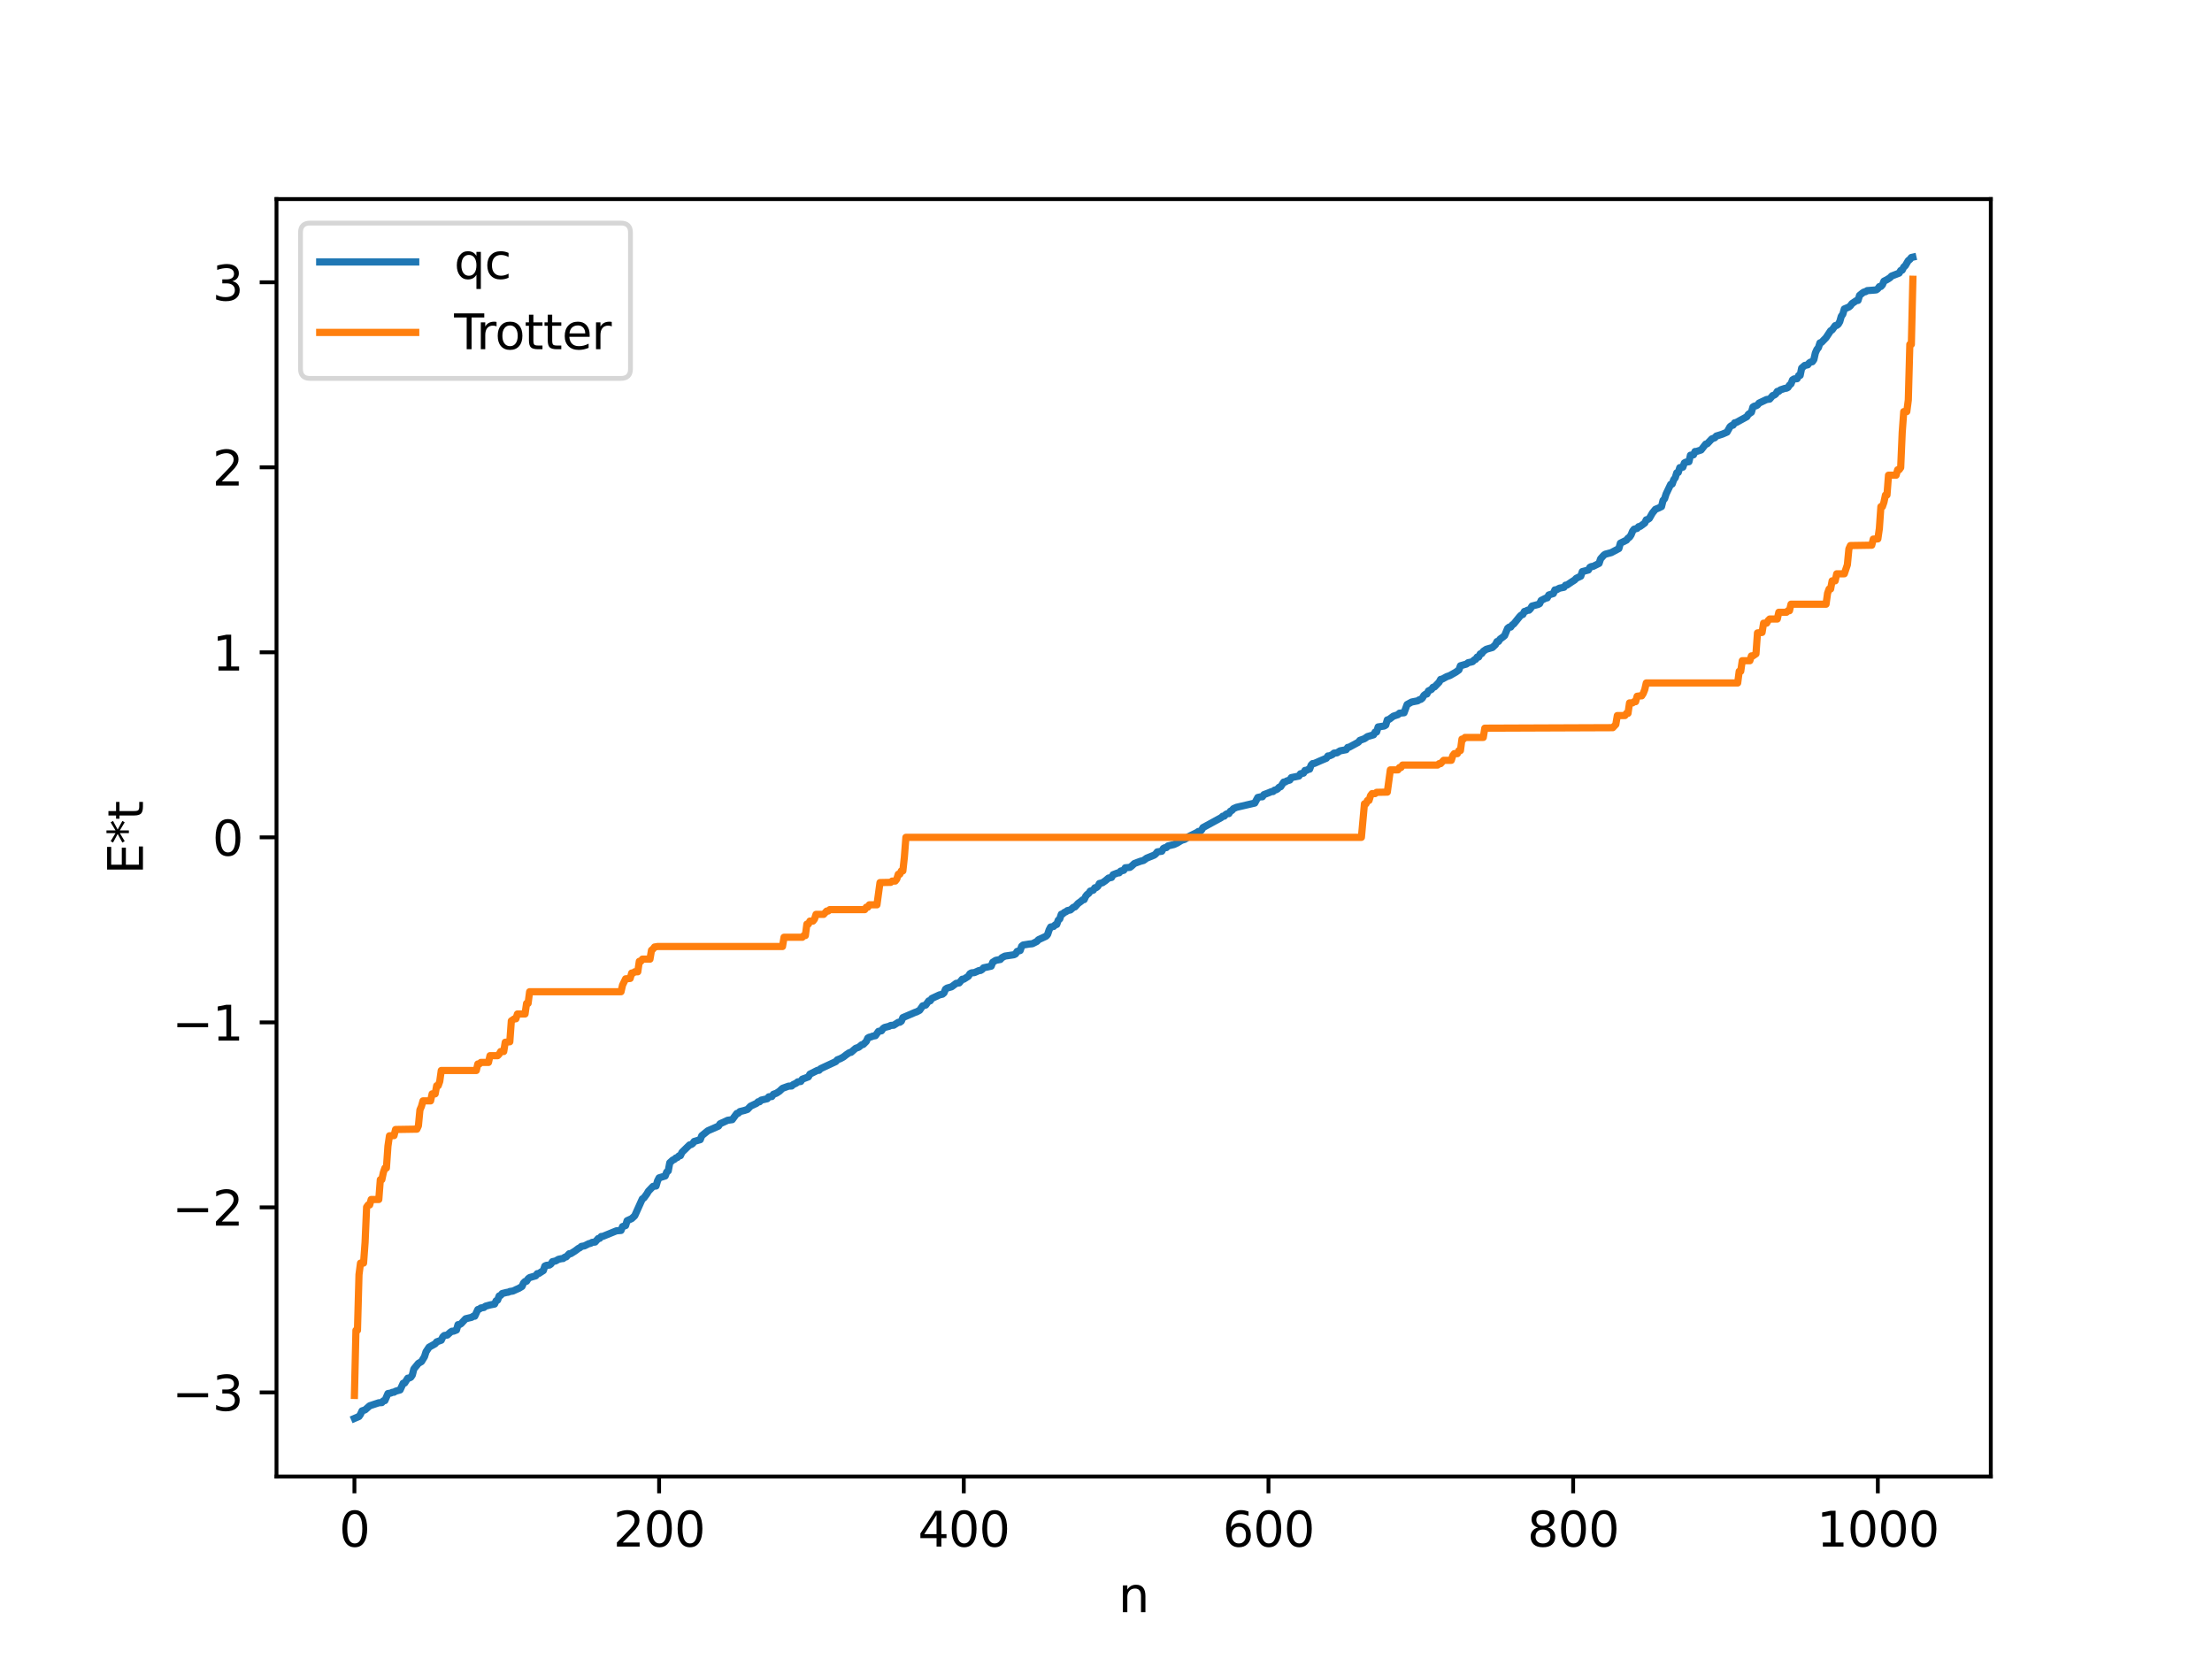 <?xml version="1.0" encoding="utf-8" standalone="no"?>
<!DOCTYPE svg PUBLIC "-//W3C//DTD SVG 1.1//EN"
  "http://www.w3.org/Graphics/SVG/1.1/DTD/svg11.dtd">
<svg xmlns:xlink="http://www.w3.org/1999/xlink" width="460.8pt" height="345.6pt" viewBox="0 0 460.8 345.6" xmlns="http://www.w3.org/2000/svg" version="1.1">
 <defs>
  <style type="text/css">*{stroke-linejoin: round; stroke-linecap: butt}</style>
 </defs>
 <g id="figure_1">
  <g id="patch_1">
   <path d="M 0 345.6 
L 460.8 345.6 
L 460.8 0 
L 0 0 
z
" style="fill: #ffffff"/>
  </g>
  <g id="axes_1">
   <g id="patch_2">
    <path d="M 57.6 307.584 
L 414.72 307.584 
L 414.72 41.472 
L 57.6 41.472 
z
" style="fill: #ffffff"/>
   </g>
   <g id="matplotlib.axis_1">
    <g id="xtick_1">
     <g id="line2d_1">
      <defs>
       <path id="m539424533e" d="M 0 0 
L 0 3.5 
" style="stroke: #000000; stroke-width: 0.8"/>
      </defs>
      <g>
       <use xlink:href="#m539424533e" x="73.833" y="307.584" style="stroke: #000000; stroke-width: 0.8"/>
      </g>
     </g>
     <g id="text_1">
      <!-- 0 -->
      <g transform="translate(70.651 322.182) scale(0.1 -0.1)">
       <defs>
        <path id="DejaVuSans-30" d="M 2034 4250 
Q 1547 4250 1301 3770 
Q 1056 3291 1056 2328 
Q 1056 1369 1301 889 
Q 1547 409 2034 409 
Q 2525 409 2770 889 
Q 3016 1369 3016 2328 
Q 3016 3291 2770 3770 
Q 2525 4250 2034 4250 
z
M 2034 4750 
Q 2819 4750 3233 4129 
Q 3647 3509 3647 2328 
Q 3647 1150 3233 529 
Q 2819 -91 2034 -91 
Q 1250 -91 836 529 
Q 422 1150 422 2328 
Q 422 3509 836 4129 
Q 1250 4750 2034 4750 
z
" transform="scale(0.016)"/>
       </defs>
       <use xlink:href="#DejaVuSans-30"/>
      </g>
     </g>
    </g>
    <g id="xtick_2">
     <g id="line2d_2">
      <g>
       <use xlink:href="#m539424533e" x="137.304" y="307.584" style="stroke: #000000; stroke-width: 0.8"/>
      </g>
     </g>
     <g id="text_2">
      <!-- 200 -->
      <g transform="translate(127.76 322.182) scale(0.1 -0.1)">
       <defs>
        <path id="DejaVuSans-32" d="M 1228 531 
L 3431 531 
L 3431 0 
L 469 0 
L 469 531 
Q 828 903 1448 1529 
Q 2069 2156 2228 2338 
Q 2531 2678 2651 2914 
Q 2772 3150 2772 3378 
Q 2772 3750 2511 3984 
Q 2250 4219 1831 4219 
Q 1534 4219 1204 4116 
Q 875 4013 500 3803 
L 500 4441 
Q 881 4594 1212 4672 
Q 1544 4750 1819 4750 
Q 2544 4750 2975 4387 
Q 3406 4025 3406 3419 
Q 3406 3131 3298 2873 
Q 3191 2616 2906 2266 
Q 2828 2175 2409 1742 
Q 1991 1309 1228 531 
z
" transform="scale(0.016)"/>
       </defs>
       <use xlink:href="#DejaVuSans-32"/>
       <use xlink:href="#DejaVuSans-30" x="63.623"/>
       <use xlink:href="#DejaVuSans-30" x="127.246"/>
      </g>
     </g>
    </g>
    <g id="xtick_3">
     <g id="line2d_3">
      <g>
       <use xlink:href="#m539424533e" x="200.775" y="307.584" style="stroke: #000000; stroke-width: 0.8"/>
      </g>
     </g>
     <g id="text_3">
      <!-- 400 -->
      <g transform="translate(191.231 322.182) scale(0.1 -0.1)">
       <defs>
        <path id="DejaVuSans-34" d="M 2419 4116 
L 825 1625 
L 2419 1625 
L 2419 4116 
z
M 2253 4666 
L 3047 4666 
L 3047 1625 
L 3713 1625 
L 3713 1100 
L 3047 1100 
L 3047 0 
L 2419 0 
L 2419 1100 
L 313 1100 
L 313 1709 
L 2253 4666 
z
" transform="scale(0.016)"/>
       </defs>
       <use xlink:href="#DejaVuSans-34"/>
       <use xlink:href="#DejaVuSans-30" x="63.623"/>
       <use xlink:href="#DejaVuSans-30" x="127.246"/>
      </g>
     </g>
    </g>
    <g id="xtick_4">
     <g id="line2d_4">
      <g>
       <use xlink:href="#m539424533e" x="264.246" y="307.584" style="stroke: #000000; stroke-width: 0.8"/>
      </g>
     </g>
     <g id="text_4">
      <!-- 600 -->
      <g transform="translate(254.702 322.182) scale(0.1 -0.1)">
       <defs>
        <path id="DejaVuSans-36" d="M 2113 2584 
Q 1688 2584 1439 2293 
Q 1191 2003 1191 1497 
Q 1191 994 1439 701 
Q 1688 409 2113 409 
Q 2538 409 2786 701 
Q 3034 994 3034 1497 
Q 3034 2003 2786 2293 
Q 2538 2584 2113 2584 
z
M 3366 4563 
L 3366 3988 
Q 3128 4100 2886 4159 
Q 2644 4219 2406 4219 
Q 1781 4219 1451 3797 
Q 1122 3375 1075 2522 
Q 1259 2794 1537 2939 
Q 1816 3084 2150 3084 
Q 2853 3084 3261 2657 
Q 3669 2231 3669 1497 
Q 3669 778 3244 343 
Q 2819 -91 2113 -91 
Q 1303 -91 875 529 
Q 447 1150 447 2328 
Q 447 3434 972 4092 
Q 1497 4750 2381 4750 
Q 2619 4750 2861 4703 
Q 3103 4656 3366 4563 
z
" transform="scale(0.016)"/>
       </defs>
       <use xlink:href="#DejaVuSans-36"/>
       <use xlink:href="#DejaVuSans-30" x="63.623"/>
       <use xlink:href="#DejaVuSans-30" x="127.246"/>
      </g>
     </g>
    </g>
    <g id="xtick_5">
     <g id="line2d_5">
      <g>
       <use xlink:href="#m539424533e" x="327.717" y="307.584" style="stroke: #000000; stroke-width: 0.8"/>
      </g>
     </g>
     <g id="text_5">
      <!-- 800 -->
      <g transform="translate(318.173 322.182) scale(0.1 -0.1)">
       <defs>
        <path id="DejaVuSans-38" d="M 2034 2216 
Q 1584 2216 1326 1975 
Q 1069 1734 1069 1313 
Q 1069 891 1326 650 
Q 1584 409 2034 409 
Q 2484 409 2743 651 
Q 3003 894 3003 1313 
Q 3003 1734 2745 1975 
Q 2488 2216 2034 2216 
z
M 1403 2484 
Q 997 2584 770 2862 
Q 544 3141 544 3541 
Q 544 4100 942 4425 
Q 1341 4750 2034 4750 
Q 2731 4750 3128 4425 
Q 3525 4100 3525 3541 
Q 3525 3141 3298 2862 
Q 3072 2584 2669 2484 
Q 3125 2378 3379 2068 
Q 3634 1759 3634 1313 
Q 3634 634 3220 271 
Q 2806 -91 2034 -91 
Q 1263 -91 848 271 
Q 434 634 434 1313 
Q 434 1759 690 2068 
Q 947 2378 1403 2484 
z
M 1172 3481 
Q 1172 3119 1398 2916 
Q 1625 2713 2034 2713 
Q 2441 2713 2670 2916 
Q 2900 3119 2900 3481 
Q 2900 3844 2670 4047 
Q 2441 4250 2034 4250 
Q 1625 4250 1398 4047 
Q 1172 3844 1172 3481 
z
" transform="scale(0.016)"/>
       </defs>
       <use xlink:href="#DejaVuSans-38"/>
       <use xlink:href="#DejaVuSans-30" x="63.623"/>
       <use xlink:href="#DejaVuSans-30" x="127.246"/>
      </g>
     </g>
    </g>
    <g id="xtick_6">
     <g id="line2d_6">
      <g>
       <use xlink:href="#m539424533e" x="391.188" y="307.584" style="stroke: #000000; stroke-width: 0.8"/>
      </g>
     </g>
     <g id="text_6">
      <!-- 1000 -->
      <g transform="translate(378.463 322.182) scale(0.1 -0.1)">
       <defs>
        <path id="DejaVuSans-31" d="M 794 531 
L 1825 531 
L 1825 4091 
L 703 3866 
L 703 4441 
L 1819 4666 
L 2450 4666 
L 2450 531 
L 3481 531 
L 3481 0 
L 794 0 
L 794 531 
z
" transform="scale(0.016)"/>
       </defs>
       <use xlink:href="#DejaVuSans-31"/>
       <use xlink:href="#DejaVuSans-30" x="63.623"/>
       <use xlink:href="#DejaVuSans-30" x="127.246"/>
       <use xlink:href="#DejaVuSans-30" x="190.869"/>
      </g>
     </g>
    </g>
    <g id="text_7">
     <!-- n -->
     <g transform="translate(232.991 335.861) scale(0.1 -0.1)">
      <defs>
       <path id="DejaVuSans-6e" d="M 3513 2113 
L 3513 0 
L 2938 0 
L 2938 2094 
Q 2938 2591 2744 2837 
Q 2550 3084 2163 3084 
Q 1697 3084 1428 2787 
Q 1159 2491 1159 1978 
L 1159 0 
L 581 0 
L 581 3500 
L 1159 3500 
L 1159 2956 
Q 1366 3272 1645 3428 
Q 1925 3584 2291 3584 
Q 2894 3584 3203 3211 
Q 3513 2838 3513 2113 
z
" transform="scale(0.016)"/>
      </defs>
      <use xlink:href="#DejaVuSans-6e"/>
     </g>
    </g>
   </g>
   <g id="matplotlib.axis_2">
    <g id="ytick_1">
     <g id="line2d_7">
      <defs>
       <path id="mdc0d5a551a" d="M 0 0 
L -3.5 0 
" style="stroke: #000000; stroke-width: 0.8"/>
      </defs>
      <g>
       <use xlink:href="#mdc0d5a551a" x="57.6" y="290.065" style="stroke: #000000; stroke-width: 0.8"/>
      </g>
     </g>
     <g id="text_8">
      <!-- −3 -->
      <g transform="translate(35.858 293.865) scale(0.1 -0.1)">
       <defs>
        <path id="DejaVuSans-2212" d="M 678 2272 
L 4684 2272 
L 4684 1741 
L 678 1741 
L 678 2272 
z
" transform="scale(0.016)"/>
        <path id="DejaVuSans-33" d="M 2597 2516 
Q 3050 2419 3304 2112 
Q 3559 1806 3559 1356 
Q 3559 666 3084 287 
Q 2609 -91 1734 -91 
Q 1441 -91 1130 -33 
Q 819 25 488 141 
L 488 750 
Q 750 597 1062 519 
Q 1375 441 1716 441 
Q 2309 441 2620 675 
Q 2931 909 2931 1356 
Q 2931 1769 2642 2001 
Q 2353 2234 1838 2234 
L 1294 2234 
L 1294 2753 
L 1863 2753 
Q 2328 2753 2575 2939 
Q 2822 3125 2822 3475 
Q 2822 3834 2567 4026 
Q 2313 4219 1838 4219 
Q 1578 4219 1281 4162 
Q 984 4106 628 3988 
L 628 4550 
Q 988 4650 1302 4700 
Q 1616 4750 1894 4750 
Q 2613 4750 3031 4423 
Q 3450 4097 3450 3541 
Q 3450 3153 3228 2886 
Q 3006 2619 2597 2516 
z
" transform="scale(0.016)"/>
       </defs>
       <use xlink:href="#DejaVuSans-2212"/>
       <use xlink:href="#DejaVuSans-33" x="83.789"/>
      </g>
     </g>
    </g>
    <g id="ytick_2">
     <g id="line2d_8">
      <g>
       <use xlink:href="#mdc0d5a551a" x="57.6" y="251.522" style="stroke: #000000; stroke-width: 0.8"/>
      </g>
     </g>
     <g id="text_9">
      <!-- −2 -->
      <g transform="translate(35.858 255.321) scale(0.1 -0.1)">
       <use xlink:href="#DejaVuSans-2212"/>
       <use xlink:href="#DejaVuSans-32" x="83.789"/>
      </g>
     </g>
    </g>
    <g id="ytick_3">
     <g id="line2d_9">
      <g>
       <use xlink:href="#mdc0d5a551a" x="57.6" y="212.978" style="stroke: #000000; stroke-width: 0.8"/>
      </g>
     </g>
     <g id="text_10">
      <!-- −1 -->
      <g transform="translate(35.858 216.777) scale(0.1 -0.1)">
       <use xlink:href="#DejaVuSans-2212"/>
       <use xlink:href="#DejaVuSans-31" x="83.789"/>
      </g>
     </g>
    </g>
    <g id="ytick_4">
     <g id="line2d_10">
      <g>
       <use xlink:href="#mdc0d5a551a" x="57.6" y="174.434" style="stroke: #000000; stroke-width: 0.8"/>
      </g>
     </g>
     <g id="text_11">
      <!-- 0 -->
      <g transform="translate(44.237 178.233) scale(0.1 -0.1)">
       <use xlink:href="#DejaVuSans-30"/>
      </g>
     </g>
    </g>
    <g id="ytick_5">
     <g id="line2d_11">
      <g>
       <use xlink:href="#mdc0d5a551a" x="57.6" y="135.891" style="stroke: #000000; stroke-width: 0.8"/>
      </g>
     </g>
     <g id="text_12">
      <!-- 1 -->
      <g transform="translate(44.237 139.69) scale(0.1 -0.1)">
       <use xlink:href="#DejaVuSans-31"/>
      </g>
     </g>
    </g>
    <g id="ytick_6">
     <g id="line2d_12">
      <g>
       <use xlink:href="#mdc0d5a551a" x="57.6" y="97.347" style="stroke: #000000; stroke-width: 0.8"/>
      </g>
     </g>
     <g id="text_13">
      <!-- 2 -->
      <g transform="translate(44.237 101.146) scale(0.1 -0.1)">
       <use xlink:href="#DejaVuSans-32"/>
      </g>
     </g>
    </g>
    <g id="ytick_7">
     <g id="line2d_13">
      <g>
       <use xlink:href="#mdc0d5a551a" x="57.6" y="58.803" style="stroke: #000000; stroke-width: 0.8"/>
      </g>
     </g>
     <g id="text_14">
      <!-- 3 -->
      <g transform="translate(44.237 62.602) scale(0.1 -0.1)">
       <use xlink:href="#DejaVuSans-33"/>
      </g>
     </g>
    </g>
    <g id="text_15">
     <!-- E*t -->
     <g transform="translate(29.778 182.148) rotate(-90) scale(0.1 -0.1)">
      <defs>
       <path id="DejaVuSans-45" d="M 628 4666 
L 3578 4666 
L 3578 4134 
L 1259 4134 
L 1259 2753 
L 3481 2753 
L 3481 2222 
L 1259 2222 
L 1259 531 
L 3634 531 
L 3634 0 
L 628 0 
L 628 4666 
z
" transform="scale(0.016)"/>
       <path id="DejaVuSans-2a" d="M 3009 3897 
L 1888 3291 
L 3009 2681 
L 2828 2375 
L 1778 3009 
L 1778 1831 
L 1422 1831 
L 1422 3009 
L 372 2375 
L 191 2681 
L 1313 3291 
L 191 3897 
L 372 4206 
L 1422 3572 
L 1422 4750 
L 1778 4750 
L 1778 3572 
L 2828 4206 
L 3009 3897 
z
" transform="scale(0.016)"/>
       <path id="DejaVuSans-74" d="M 1172 4494 
L 1172 3500 
L 2356 3500 
L 2356 3053 
L 1172 3053 
L 1172 1153 
Q 1172 725 1289 603 
Q 1406 481 1766 481 
L 2356 481 
L 2356 0 
L 1766 0 
Q 1100 0 847 248 
Q 594 497 594 1153 
L 594 3053 
L 172 3053 
L 172 3500 
L 594 3500 
L 594 4494 
L 1172 4494 
z
" transform="scale(0.016)"/>
      </defs>
      <use xlink:href="#DejaVuSans-45"/>
      <use xlink:href="#DejaVuSans-2a" x="63.184"/>
      <use xlink:href="#DejaVuSans-74" x="113.184"/>
     </g>
    </g>
   </g>
   <g id="line2d_14">
    <path d="M 73.833 295.488 
L 74.785 295.078 
L 75.102 294.617 
L 75.42 293.913 
L 76.054 293.701 
L 77.006 292.854 
L 78.91 292.224 
L 79.545 292.186 
L 79.862 291.826 
L 80.18 291.772 
L 80.815 290.306 
L 81.449 290.192 
L 81.767 290.031 
L 82.084 290.02 
L 82.401 289.817 
L 83.353 289.544 
L 83.988 288.154 
L 84.305 288.11 
L 84.94 287.104 
L 85.258 287.069 
L 85.575 286.905 
L 85.892 286.45 
L 86.21 285.183 
L 87.162 284.013 
L 87.796 283.646 
L 88.431 282.611 
L 88.748 281.602 
L 89.383 280.645 
L 90.653 279.933 
L 90.97 279.535 
L 91.922 279.191 
L 92.239 278.505 
L 92.557 278.211 
L 93.191 278.11 
L 93.826 277.525 
L 94.143 277.322 
L 94.461 277.315 
L 95.096 277.064 
L 95.413 275.95 
L 95.73 275.935 
L 96.048 275.749 
L 97 274.723 
L 98.269 274.418 
L 98.586 274.194 
L 98.904 274.186 
L 99.539 272.802 
L 99.856 272.711 
L 100.173 272.477 
L 100.808 272.374 
L 101.125 272.104 
L 102.077 271.844 
L 103.029 271.659 
L 103.347 270.982 
L 103.664 270.831 
L 103.981 269.971 
L 104.299 269.848 
L 104.616 269.463 
L 105.568 269.229 
L 105.886 269.191 
L 106.203 269.04 
L 106.838 268.947 
L 107.472 268.653 
L 108.107 268.376 
L 108.742 267.99 
L 109.059 267.27 
L 109.377 266.956 
L 109.694 266.904 
L 110.011 266.402 
L 110.329 266.145 
L 111.598 265.774 
L 111.915 265.324 
L 112.233 265.296 
L 112.867 264.885 
L 113.185 264.689 
L 113.502 263.741 
L 113.82 263.597 
L 114.454 263.534 
L 114.772 263.318 
L 115.089 262.825 
L 115.724 262.689 
L 116.358 262.335 
L 116.993 262.197 
L 117.31 262.174 
L 117.628 261.907 
L 117.945 261.833 
L 118.58 261.174 
L 118.897 261.165 
L 119.849 260.567 
L 120.484 260.08 
L 120.801 259.93 
L 121.119 259.647 
L 121.753 259.537 
L 122.705 259.064 
L 123.023 259.018 
L 123.34 258.813 
L 123.975 258.738 
L 124.61 258.015 
L 124.927 257.974 
L 125.244 257.583 
L 125.562 257.567 
L 128.418 256.401 
L 129.37 256.322 
L 129.687 255.517 
L 130.322 255.312 
L 130.639 254.294 
L 131.591 253.86 
L 132.226 253.27 
L 133.496 250.438 
L 133.813 249.746 
L 134.13 249.566 
L 134.765 248.691 
L 135.082 248.149 
L 136.034 247.146 
L 136.669 247.065 
L 136.986 245.981 
L 137.304 245.366 
L 138.573 244.978 
L 138.891 244.151 
L 139.208 243.923 
L 139.525 242.227 
L 140.16 241.647 
L 140.477 241.535 
L 140.795 241.222 
L 141.112 241.128 
L 141.429 240.799 
L 141.747 240.74 
L 142.064 240.051 
L 143.651 238.504 
L 143.968 238.439 
L 144.286 238.238 
L 144.603 237.788 
L 145.872 237.413 
L 146.19 236.59 
L 147.459 235.562 
L 149.681 234.589 
L 149.998 234.105 
L 151.585 233.375 
L 152.537 233.244 
L 153.489 231.956 
L 153.806 231.901 
L 154.124 231.563 
L 155.076 231.328 
L 155.71 231.114 
L 156.345 230.44 
L 157.615 229.84 
L 157.932 229.519 
L 158.249 229.514 
L 158.567 229.179 
L 159.836 228.886 
L 160.153 228.485 
L 160.788 228.429 
L 161.105 227.968 
L 161.74 227.734 
L 162.375 227.317 
L 163.01 226.721 
L 164.279 226.263 
L 164.914 226.233 
L 165.231 225.94 
L 165.866 225.641 
L 166.183 225.372 
L 166.818 225.287 
L 167.135 224.814 
L 168.405 224.33 
L 168.722 223.759 
L 170.309 222.964 
L 170.626 222.961 
L 170.943 222.624 
L 174.117 221.146 
L 174.434 220.776 
L 175.069 220.534 
L 175.704 220.183 
L 176.339 219.687 
L 176.973 219.266 
L 177.291 219.22 
L 178.243 218.386 
L 178.877 218.163 
L 179.512 217.645 
L 179.829 217.576 
L 180.464 216.949 
L 180.781 216.245 
L 181.099 216.063 
L 181.416 216.022 
L 181.734 215.864 
L 182.368 215.75 
L 183.003 214.855 
L 183.638 214.73 
L 183.955 214.26 
L 184.272 214.041 
L 185.224 213.796 
L 185.542 213.618 
L 186.177 213.571 
L 187.129 212.968 
L 187.446 212.954 
L 187.763 212.734 
L 188.081 211.986 
L 190.62 210.897 
L 190.937 210.796 
L 191.572 210.46 
L 192.206 209.546 
L 192.841 209.373 
L 193.476 208.501 
L 193.793 208.486 
L 194.11 208.002 
L 195.697 207.259 
L 196.332 207.106 
L 196.649 206.837 
L 196.967 206.065 
L 197.284 205.844 
L 198.236 205.567 
L 199.188 204.85 
L 199.823 204.757 
L 200.458 203.99 
L 200.775 203.979 
L 201.727 203.378 
L 202.044 202.854 
L 202.362 202.669 
L 202.996 202.607 
L 203.948 202.183 
L 204.266 202.163 
L 204.583 201.973 
L 204.9 201.61 
L 205.853 201.41 
L 206.487 201.268 
L 206.805 200.459 
L 207.439 200.054 
L 208.391 199.876 
L 208.709 199.505 
L 209.343 199.171 
L 210.93 198.936 
L 211.248 198.881 
L 211.565 198.712 
L 211.882 198.192 
L 212.517 198.014 
L 212.834 197.105 
L 213.152 196.863 
L 214.421 196.657 
L 215.056 196.598 
L 216.008 196.118 
L 216.325 195.765 
L 217.912 195.03 
L 218.229 194.686 
L 218.547 193.723 
L 218.864 193.116 
L 219.499 192.99 
L 219.816 192.658 
L 220.134 192.581 
L 220.451 191.695 
L 220.768 191.427 
L 221.086 190.454 
L 221.403 190.368 
L 221.72 190.067 
L 222.038 189.949 
L 222.355 189.695 
L 222.99 189.558 
L 223.624 189.001 
L 223.942 188.918 
L 224.577 188.211 
L 225.211 187.748 
L 225.529 187.463 
L 225.846 187.405 
L 226.163 186.722 
L 226.481 186.328 
L 226.798 186.117 
L 227.115 185.63 
L 227.75 185.434 
L 228.067 184.946 
L 228.385 184.897 
L 228.702 184.645 
L 229.02 184.051 
L 229.654 183.898 
L 230.289 183.459 
L 230.924 182.919 
L 231.558 182.787 
L 231.876 182.216 
L 232.828 181.851 
L 233.145 181.825 
L 233.462 181.456 
L 234.097 181.298 
L 234.415 180.777 
L 235.367 180.69 
L 235.684 180.466 
L 236.319 179.878 
L 237.588 179.41 
L 238.223 179.246 
L 238.858 178.779 
L 240.444 178.132 
L 240.762 177.88 
L 241.079 177.467 
L 242.031 177.325 
L 242.348 176.751 
L 242.666 176.583 
L 242.983 176.568 
L 243.3 176.225 
L 244.57 175.921 
L 245.205 175.629 
L 245.839 175.238 
L 246.157 175.05 
L 246.791 174.856 
L 247.743 174.218 
L 249.33 173.433 
L 249.648 173.206 
L 249.965 173.188 
L 250.282 172.953 
L 250.6 172.401 
L 254.408 170.323 
L 254.725 170.028 
L 255.043 170.017 
L 255.36 169.653 
L 255.677 169.497 
L 255.995 169.489 
L 256.312 168.99 
L 256.629 168.838 
L 256.947 168.463 
L 257.581 168.179 
L 261.39 167.295 
L 262.024 166.122 
L 262.659 165.987 
L 262.977 165.984 
L 263.294 165.536 
L 264.246 165.173 
L 264.881 164.906 
L 265.198 164.891 
L 265.515 164.597 
L 265.833 164.524 
L 266.15 164.336 
L 266.467 163.995 
L 266.785 163.887 
L 267.42 162.919 
L 267.737 162.896 
L 268.054 162.686 
L 268.689 162.498 
L 269.006 161.989 
L 270.593 161.666 
L 270.91 161.192 
L 271.545 161.056 
L 271.862 160.489 
L 272.18 160.485 
L 272.497 160.286 
L 272.815 160.232 
L 273.132 159.38 
L 273.449 159.068 
L 273.767 159.05 
L 275.036 158.489 
L 275.671 158.221 
L 276.305 157.957 
L 276.623 157.486 
L 276.94 157.467 
L 277.575 157.187 
L 277.892 156.891 
L 278.527 156.823 
L 279.162 156.416 
L 280.431 156.176 
L 280.748 155.704 
L 281.066 155.653 
L 282.97 154.619 
L 283.287 154.23 
L 284.239 153.884 
L 284.874 153.443 
L 286.143 153.072 
L 286.461 152.505 
L 286.778 152.481 
L 287.096 151.43 
L 288.365 151.242 
L 288.682 151.039 
L 289 149.962 
L 289.317 149.894 
L 290.269 149.192 
L 291.221 148.878 
L 291.539 148.569 
L 292.491 148.482 
L 293.125 146.763 
L 294.077 146.243 
L 295.347 145.993 
L 295.664 145.763 
L 295.981 145.689 
L 296.299 145.431 
L 296.616 144.877 
L 296.934 144.629 
L 297.251 144.568 
L 297.568 143.928 
L 298.203 143.614 
L 298.52 143.172 
L 298.838 143.095 
L 299.79 142.115 
L 300.107 141.53 
L 300.424 141.477 
L 301.377 140.959 
L 302.011 140.737 
L 303.281 140.017 
L 303.915 139.563 
L 304.233 138.695 
L 305.502 138.331 
L 305.82 138.057 
L 306.454 137.919 
L 306.772 137.828 
L 307.089 137.483 
L 307.406 137.357 
L 307.724 136.873 
L 308.041 136.865 
L 308.358 136.213 
L 308.676 136.152 
L 308.993 135.686 
L 309.628 135.255 
L 310.897 134.889 
L 311.532 134.291 
L 311.849 133.65 
L 312.167 133.629 
L 312.484 133.14 
L 313.119 132.676 
L 313.436 132.414 
L 314.071 130.886 
L 314.388 130.638 
L 314.705 130.634 
L 315.023 130.188 
L 315.34 129.978 
L 316.61 128.408 
L 316.927 128.112 
L 317.244 128.003 
L 317.562 127.376 
L 317.879 127.311 
L 318.196 127.117 
L 318.514 127.115 
L 318.831 126.791 
L 319.148 126.255 
L 320.418 125.919 
L 320.735 125.749 
L 321.053 125.081 
L 322.005 124.605 
L 322.322 124.544 
L 322.639 123.944 
L 323.591 123.65 
L 323.909 122.885 
L 324.226 122.873 
L 324.861 122.531 
L 325.813 122.338 
L 326.13 121.899 
L 326.448 121.87 
L 327.4 121.225 
L 328.034 120.821 
L 328.352 120.475 
L 329.304 120.028 
L 329.621 119.075 
L 330.891 118.743 
L 331.208 118.176 
L 331.525 118.015 
L 331.843 118.001 
L 333.112 117.369 
L 333.429 116.416 
L 334.064 115.704 
L 334.381 115.457 
L 335.651 115.122 
L 337.238 114.276 
L 337.555 113.156 
L 338.824 112.521 
L 339.142 112.106 
L 339.459 111.908 
L 339.777 111.43 
L 340.094 110.653 
L 340.411 110.241 
L 341.046 110.07 
L 341.363 109.709 
L 341.681 109.653 
L 342.633 108.956 
L 342.95 108.284 
L 343.267 108.212 
L 343.585 107.996 
L 344.22 106.882 
L 344.854 106.099 
L 345.489 105.843 
L 346.124 105.532 
L 346.441 104.252 
L 346.758 103.907 
L 347.076 102.908 
L 348.028 100.907 
L 348.345 100.835 
L 348.662 99.929 
L 348.98 99.528 
L 349.297 98.498 
L 349.615 98.412 
L 349.932 97.414 
L 350.567 97.32 
L 350.884 96.436 
L 351.201 96.269 
L 351.836 96.181 
L 352.153 94.829 
L 352.788 94.746 
L 353.105 94.055 
L 353.423 94.043 
L 354.375 93.73 
L 355.327 92.514 
L 355.644 92.443 
L 356.596 91.435 
L 357.231 91.191 
L 357.548 90.83 
L 358.183 90.639 
L 358.818 90.432 
L 359.77 90.02 
L 360.405 88.879 
L 360.722 88.646 
L 361.039 88.565 
L 361.357 88.076 
L 361.674 88.026 
L 363.896 86.808 
L 364.213 86.311 
L 364.848 85.877 
L 365.165 84.797 
L 365.482 84.595 
L 365.8 84.544 
L 366.117 84.369 
L 366.434 83.974 
L 368.021 83.224 
L 368.656 83.14 
L 369.291 82.402 
L 369.608 82.307 
L 369.925 82.07 
L 370.243 81.537 
L 370.56 81.522 
L 370.877 81.224 
L 371.829 80.905 
L 372.147 80.876 
L 372.464 80.705 
L 372.781 80.223 
L 373.099 79.963 
L 373.416 79.141 
L 373.734 78.939 
L 374.368 78.891 
L 374.686 78.229 
L 375.003 78.203 
L 375.32 76.682 
L 375.955 76.129 
L 376.59 75.997 
L 376.907 75.586 
L 377.224 75.405 
L 377.542 75.358 
L 377.859 74.907 
L 378.177 73.511 
L 378.494 72.808 
L 378.811 72.419 
L 379.129 71.428 
L 379.446 71.329 
L 380.398 70.342 
L 381.35 68.906 
L 381.667 68.723 
L 382.302 67.84 
L 382.62 67.787 
L 382.937 67.551 
L 383.254 67.005 
L 383.572 65.891 
L 383.889 65.464 
L 384.206 64.36 
L 385.158 63.958 
L 385.476 63.692 
L 385.793 63.247 
L 386.428 62.818 
L 386.745 62.606 
L 387.062 62.582 
L 387.38 61.535 
L 388.015 61.017 
L 388.332 60.823 
L 388.649 60.764 
L 388.967 60.541 
L 390.553 60.421 
L 390.871 60.382 
L 391.188 60.145 
L 391.505 59.703 
L 391.823 59.679 
L 392.14 59.339 
L 392.458 58.576 
L 393.092 58.253 
L 393.727 57.849 
L 394.044 57.511 
L 395.631 56.895 
L 395.948 56.351 
L 396.266 56.273 
L 396.583 55.625 
L 396.9 55.362 
L 397.535 54.283 
L 397.853 54.051 
L 398.17 53.639 
L 398.487 53.568 
L 398.487 53.568 
" clip-path="url(#p1fc4a5443f)" style="fill: none; stroke: #1f77b4; stroke-width: 1.5; stroke-linecap: square"/>
   </g>
   <g id="line2d_15">
    <path d="M 73.833 290.694 
L 74.15 277.128 
L 74.467 277.128 
L 74.785 265.532 
L 75.102 263.123 
L 75.737 263.123 
L 76.054 258.784 
L 76.372 251.459 
L 76.689 251.01 
L 77.006 251.01 
L 77.324 249.877 
L 78.91 249.877 
L 79.228 245.744 
L 79.545 245.744 
L 79.862 244.248 
L 80.18 243.324 
L 80.497 243.324 
L 80.815 238.755 
L 81.132 236.604 
L 82.084 236.567 
L 82.401 235.294 
L 86.844 235.222 
L 87.162 234.525 
L 87.479 231.214 
L 87.796 230.482 
L 88.114 229.335 
L 89.7 229.335 
L 90.018 227.871 
L 90.653 227.871 
L 90.97 226.169 
L 91.287 226.169 
L 91.605 225.283 
L 91.922 223.003 
L 99.221 223.003 
L 99.539 221.645 
L 99.856 221.645 
L 100.173 221.324 
L 101.76 221.324 
L 102.077 219.916 
L 103.664 219.916 
L 103.981 219.598 
L 104.299 219.049 
L 104.934 219.049 
L 105.251 217.118 
L 106.203 217.021 
L 106.52 212.664 
L 107.155 212.233 
L 107.472 212.233 
L 107.79 211.23 
L 109.377 211.23 
L 109.694 209.027 
L 110.011 209.027 
L 110.329 206.595 
L 129.37 206.595 
L 129.687 205.212 
L 130.322 203.912 
L 131.274 203.829 
L 131.591 202.698 
L 131.909 202.698 
L 132.226 202.44 
L 132.861 202.44 
L 133.178 200.263 
L 133.496 200.263 
L 133.813 199.807 
L 135.4 199.807 
L 135.717 197.95 
L 136.034 197.7 
L 136.352 197.281 
L 136.986 197.175 
L 163.01 197.175 
L 163.327 195.248 
L 167.135 195.248 
L 167.453 194.896 
L 167.77 194.896 
L 168.087 192.511 
L 168.405 192.511 
L 168.722 191.875 
L 169.357 191.875 
L 169.674 191.464 
L 169.991 190.48 
L 171.578 190.48 
L 172.213 189.786 
L 172.53 189.786 
L 172.848 189.492 
L 180.147 189.492 
L 180.464 188.986 
L 180.781 188.986 
L 181.099 188.489 
L 182.686 188.489 
L 183.32 183.854 
L 185.542 183.812 
L 185.859 183.543 
L 186.494 183.543 
L 186.811 183.136 
L 187.129 182.117 
L 187.446 182.117 
L 187.763 181.427 
L 188.081 181.427 
L 188.398 178.545 
L 188.715 174.434 
L 283.605 174.434 
L 284.239 167.442 
L 284.557 167.442 
L 284.874 166.751 
L 285.191 166.751 
L 285.509 165.732 
L 285.826 165.325 
L 286.461 165.325 
L 286.778 165.056 
L 289 165.015 
L 289.634 160.38 
L 291.221 160.38 
L 291.539 159.883 
L 291.856 159.883 
L 292.173 159.376 
L 299.472 159.376 
L 299.79 159.082 
L 300.107 159.082 
L 300.742 158.388 
L 302.329 158.388 
L 302.646 157.405 
L 302.963 156.994 
L 303.598 156.994 
L 303.915 156.357 
L 304.233 156.357 
L 304.55 153.972 
L 304.867 153.972 
L 305.185 153.62 
L 308.993 153.62 
L 309.31 151.693 
L 335.968 151.588 
L 336.603 150.918 
L 336.92 149.062 
L 338.507 149.062 
L 338.824 148.606 
L 339.142 148.606 
L 339.459 146.429 
L 340.094 146.429 
L 340.411 146.17 
L 340.729 146.17 
L 341.046 145.04 
L 341.681 144.957 
L 341.998 144.957 
L 342.315 144.453 
L 342.633 143.656 
L 342.95 142.274 
L 361.991 142.274 
L 362.309 139.841 
L 362.626 139.841 
L 362.943 137.639 
L 364.53 137.639 
L 364.848 136.636 
L 365.165 136.636 
L 365.8 136.205 
L 366.117 131.847 
L 367.069 131.75 
L 367.386 129.819 
L 368.021 129.819 
L 368.339 129.27 
L 368.656 128.953 
L 370.243 128.953 
L 370.56 127.545 
L 372.147 127.545 
L 372.464 127.223 
L 372.781 127.223 
L 373.099 125.865 
L 380.398 125.865 
L 380.715 123.585 
L 381.033 122.699 
L 381.35 122.699 
L 381.667 120.998 
L 382.302 120.998 
L 382.62 119.533 
L 384.206 119.533 
L 384.841 117.655 
L 385.158 114.344 
L 385.476 113.647 
L 389.919 113.575 
L 390.236 112.302 
L 391.188 112.265 
L 391.505 110.114 
L 391.823 105.544 
L 392.14 105.544 
L 392.458 104.62 
L 392.775 103.124 
L 393.092 103.124 
L 393.41 98.992 
L 394.996 98.992 
L 395.314 97.859 
L 395.631 97.859 
L 395.948 97.409 
L 396.266 90.085 
L 396.583 85.746 
L 397.218 85.746 
L 397.535 83.337 
L 397.853 71.74 
L 398.17 71.74 
L 398.487 58.174 
L 398.487 58.174 
" clip-path="url(#p1fc4a5443f)" style="fill: none; stroke: #ff7f0e; stroke-width: 1.5; stroke-linecap: square"/>
   </g>
   <g id="patch_3">
    <path d="M 57.6 307.584 
L 57.6 41.472 
" style="fill: none; stroke: #000000; stroke-width: 0.8; stroke-linejoin: miter; stroke-linecap: square"/>
   </g>
   <g id="patch_4">
    <path d="M 414.72 307.584 
L 414.72 41.472 
" style="fill: none; stroke: #000000; stroke-width: 0.8; stroke-linejoin: miter; stroke-linecap: square"/>
   </g>
   <g id="patch_5">
    <path d="M 57.6 307.584 
L 414.72 307.584 
" style="fill: none; stroke: #000000; stroke-width: 0.8; stroke-linejoin: miter; stroke-linecap: square"/>
   </g>
   <g id="patch_6">
    <path d="M 57.6 41.472 
L 414.72 41.472 
" style="fill: none; stroke: #000000; stroke-width: 0.8; stroke-linejoin: miter; stroke-linecap: square"/>
   </g>
   <g id="legend_1">
    <g id="patch_7">
     <path d="M 64.6 78.828 
L 129.342 78.828 
Q 131.342 78.828 131.342 76.828 
L 131.342 48.472 
Q 131.342 46.472 129.342 46.472 
L 64.6 46.472 
Q 62.6 46.472 62.6 48.472 
L 62.6 76.828 
Q 62.6 78.828 64.6 78.828 
z
" style="fill: #ffffff; opacity: 0.8; stroke: #cccccc; stroke-linejoin: miter"/>
    </g>
    <g id="line2d_16">
     <path d="M 66.6 54.57 
L 76.6 54.57 
L 86.6 54.57 
" style="fill: none; stroke: #1f77b4; stroke-width: 1.5; stroke-linecap: square"/>
    </g>
    <g id="text_16">
     <!-- qc -->
     <g transform="translate(94.6 58.07) scale(0.1 -0.1)">
      <defs>
       <path id="DejaVuSans-71" d="M 947 1747 
Q 947 1113 1208 752 
Q 1469 391 1925 391 
Q 2381 391 2643 752 
Q 2906 1113 2906 1747 
Q 2906 2381 2643 2742 
Q 2381 3103 1925 3103 
Q 1469 3103 1208 2742 
Q 947 2381 947 1747 
z
M 2906 525 
Q 2725 213 2448 61 
Q 2172 -91 1784 -91 
Q 1150 -91 751 415 
Q 353 922 353 1747 
Q 353 2572 751 3078 
Q 1150 3584 1784 3584 
Q 2172 3584 2448 3432 
Q 2725 3281 2906 2969 
L 2906 3500 
L 3481 3500 
L 3481 -1331 
L 2906 -1331 
L 2906 525 
z
" transform="scale(0.016)"/>
       <path id="DejaVuSans-63" d="M 3122 3366 
L 3122 2828 
Q 2878 2963 2633 3030 
Q 2388 3097 2138 3097 
Q 1578 3097 1268 2742 
Q 959 2388 959 1747 
Q 959 1106 1268 751 
Q 1578 397 2138 397 
Q 2388 397 2633 464 
Q 2878 531 3122 666 
L 3122 134 
Q 2881 22 2623 -34 
Q 2366 -91 2075 -91 
Q 1284 -91 818 406 
Q 353 903 353 1747 
Q 353 2603 823 3093 
Q 1294 3584 2113 3584 
Q 2378 3584 2631 3529 
Q 2884 3475 3122 3366 
z
" transform="scale(0.016)"/>
      </defs>
      <use xlink:href="#DejaVuSans-71"/>
      <use xlink:href="#DejaVuSans-63" x="63.477"/>
     </g>
    </g>
    <g id="line2d_17">
     <path d="M 66.6 69.249 
L 76.6 69.249 
L 86.6 69.249 
" style="fill: none; stroke: #ff7f0e; stroke-width: 1.5; stroke-linecap: square"/>
    </g>
    <g id="text_17">
     <!-- Trotter -->
     <g transform="translate(94.6 72.749) scale(0.1 -0.1)">
      <defs>
       <path id="DejaVuSans-54" d="M -19 4666 
L 3928 4666 
L 3928 4134 
L 2272 4134 
L 2272 0 
L 1638 0 
L 1638 4134 
L -19 4134 
L -19 4666 
z
" transform="scale(0.016)"/>
       <path id="DejaVuSans-72" d="M 2631 2963 
Q 2534 3019 2420 3045 
Q 2306 3072 2169 3072 
Q 1681 3072 1420 2755 
Q 1159 2438 1159 1844 
L 1159 0 
L 581 0 
L 581 3500 
L 1159 3500 
L 1159 2956 
Q 1341 3275 1631 3429 
Q 1922 3584 2338 3584 
Q 2397 3584 2469 3576 
Q 2541 3569 2628 3553 
L 2631 2963 
z
" transform="scale(0.016)"/>
       <path id="DejaVuSans-6f" d="M 1959 3097 
Q 1497 3097 1228 2736 
Q 959 2375 959 1747 
Q 959 1119 1226 758 
Q 1494 397 1959 397 
Q 2419 397 2687 759 
Q 2956 1122 2956 1747 
Q 2956 2369 2687 2733 
Q 2419 3097 1959 3097 
z
M 1959 3584 
Q 2709 3584 3137 3096 
Q 3566 2609 3566 1747 
Q 3566 888 3137 398 
Q 2709 -91 1959 -91 
Q 1206 -91 779 398 
Q 353 888 353 1747 
Q 353 2609 779 3096 
Q 1206 3584 1959 3584 
z
" transform="scale(0.016)"/>
       <path id="DejaVuSans-65" d="M 3597 1894 
L 3597 1613 
L 953 1613 
Q 991 1019 1311 708 
Q 1631 397 2203 397 
Q 2534 397 2845 478 
Q 3156 559 3463 722 
L 3463 178 
Q 3153 47 2828 -22 
Q 2503 -91 2169 -91 
Q 1331 -91 842 396 
Q 353 884 353 1716 
Q 353 2575 817 3079 
Q 1281 3584 2069 3584 
Q 2775 3584 3186 3129 
Q 3597 2675 3597 1894 
z
M 3022 2063 
Q 3016 2534 2758 2815 
Q 2500 3097 2075 3097 
Q 1594 3097 1305 2825 
Q 1016 2553 972 2059 
L 3022 2063 
z
" transform="scale(0.016)"/>
      </defs>
      <use xlink:href="#DejaVuSans-54"/>
      <use xlink:href="#DejaVuSans-72" x="46.334"/>
      <use xlink:href="#DejaVuSans-6f" x="85.197"/>
      <use xlink:href="#DejaVuSans-74" x="146.379"/>
      <use xlink:href="#DejaVuSans-74" x="185.588"/>
      <use xlink:href="#DejaVuSans-65" x="224.797"/>
      <use xlink:href="#DejaVuSans-72" x="286.32"/>
     </g>
    </g>
   </g>
  </g>
 </g>
 <defs>
  <clipPath id="p1fc4a5443f">
   <rect x="57.6" y="41.472" width="357.12" height="266.112"/>
  </clipPath>
 </defs>
</svg>
